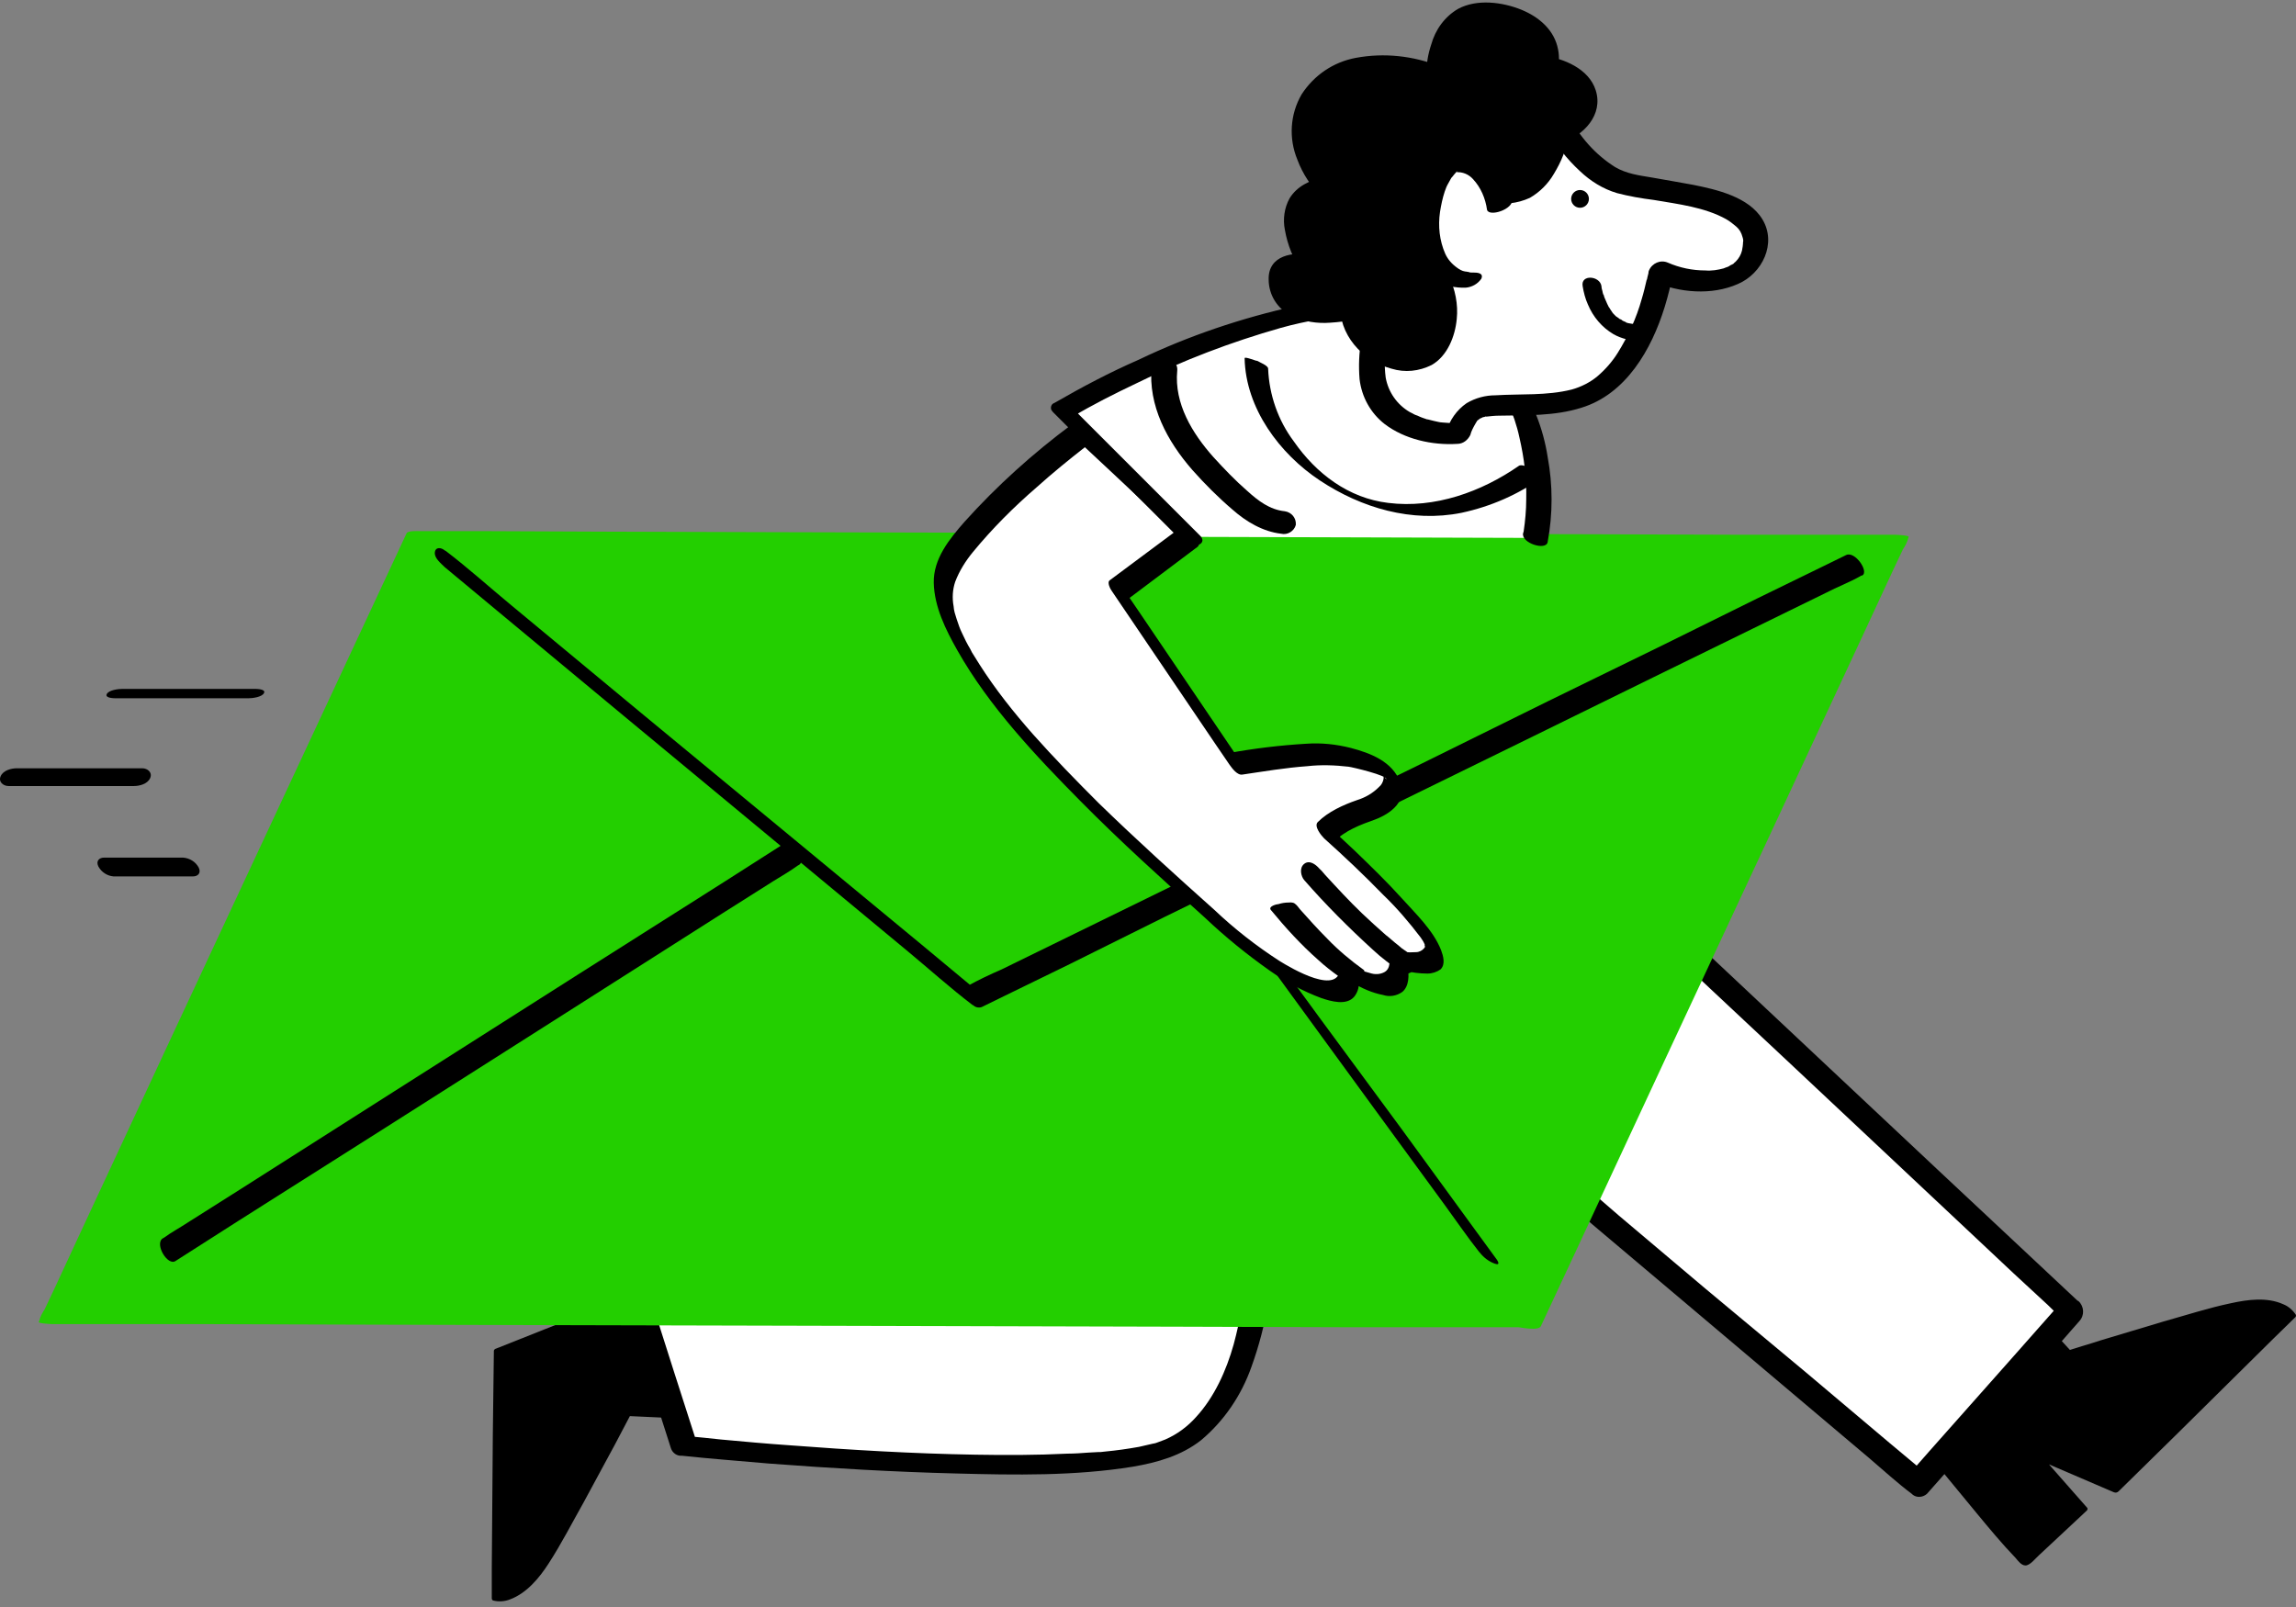 <svg width="200" height="140" viewBox="0 0 200 140" fill="none" xmlns="http://www.w3.org/2000/svg">
<rect x="0" y="0" width="200" height="140" fill="#808080" stroke="none"/>
<path d="M166.623 124.591C166.623 124.591 176.089 136.469 176.407 136.15C176.726 135.832 181.459 131.463 181.459 131.463L177.454 126.912L184.235 129.824L199.617 114.715C199.617 114.715 198.707 112.622 193.428 113.987C188.149 115.353 180.048 117.947 180.048 117.947L173.995 111.302L166.623 124.591Z" fill="black"/>
<path d="M166.395 124.728C168.307 127.14 170.264 129.506 172.221 131.873C173.313 133.193 174.405 134.512 175.588 135.741C175.77 135.969 176.089 136.378 176.407 136.378C176.817 136.424 177.363 135.696 177.636 135.468C179.001 134.194 180.412 132.874 181.777 131.6C181.823 131.554 181.868 131.463 181.823 131.372L177.818 126.821L177.363 127.094L184.144 130.007C184.28 130.052 184.417 130.052 184.553 129.916L189.741 124.819L198.024 116.627L199.935 114.761C199.981 114.716 200.027 114.625 199.981 114.534C199.708 114.124 199.344 113.806 198.889 113.624C197.478 112.987 195.794 113.214 194.338 113.533C192.381 113.942 190.424 114.579 188.467 115.125C186.647 115.672 184.827 116.218 183.006 116.764C182.05 117.082 181.049 117.355 180.094 117.674L180.412 117.719L174.314 111.075C174.132 110.984 173.95 111.03 173.813 111.166L167.26 122.907L166.35 124.546C166.213 124.819 166.759 124.864 166.851 124.637L173.313 112.941L174.223 111.303L173.722 111.394L179.821 118.038C179.912 118.129 180.048 118.084 180.139 118.084C182.415 117.355 184.736 116.627 187.011 115.99C188.877 115.444 190.743 114.898 192.654 114.397C194.338 113.942 196.204 113.442 197.933 113.897C198.434 114.033 199.116 114.306 199.344 114.807L199.389 114.625L194.201 119.722L185.919 127.913L184.007 129.779L184.417 129.688L177.636 126.776C177.5 126.73 176.999 126.821 177.227 127.049L181.231 131.6L181.277 131.372L177.909 134.512L176.908 135.422C176.726 135.604 176.407 135.787 176.271 136.014C176.134 136.242 176.544 135.969 176.544 136.014C176.544 136.06 176.453 135.969 176.407 135.923C176.271 135.787 176.134 135.65 175.998 135.513C173.495 132.874 171.31 130.007 169.035 127.185C168.307 126.321 167.624 125.41 166.896 124.546C166.759 124.318 166.213 124.5 166.395 124.728Z" fill="black"/>
<path d="M59.404 108.89C59.404 108.89 44.295 107.206 44.295 107.616C44.295 108.026 44.068 114.488 44.068 114.488L50.12 114.897L43.248 117.628L43.066 139.199C43.066 139.199 45.205 140.018 47.981 135.331C50.757 130.643 54.626 123.089 54.626 123.089L63.636 123.499L59.404 108.89Z" fill="black"/>
<path d="M59.54 108.663C56.491 108.344 53.487 108.026 50.483 107.707C48.754 107.525 47.025 107.343 45.295 107.298C44.931 107.252 44.567 107.252 44.203 107.389C43.839 107.616 44.021 108.481 44.021 108.845C43.976 110.711 43.885 112.622 43.839 114.488C43.839 114.625 43.93 114.67 44.067 114.716L50.119 115.125L50.074 114.761L43.202 117.492C43.157 117.492 43.02 117.583 43.02 117.674L42.929 124.955L42.838 136.605V139.245C42.838 139.336 42.883 139.382 42.929 139.427C43.429 139.564 43.976 139.518 44.431 139.336C45.887 138.79 46.979 137.47 47.798 136.196C48.891 134.512 49.846 132.646 50.847 130.871C51.758 129.188 52.668 127.504 53.578 125.82C54.033 124.955 54.488 124.091 54.943 123.226L54.67 123.362L63.681 123.772C63.772 123.772 64.045 123.681 63.999 123.499L60.313 110.665L59.813 108.845C59.722 108.572 59.176 108.708 59.267 108.936L62.907 121.77L63.408 123.59L63.727 123.317L54.716 122.907C54.579 122.907 54.488 122.953 54.397 123.044C53.35 125.092 52.258 127.14 51.12 129.188C50.21 130.826 49.3 132.464 48.39 134.102C47.48 135.695 46.524 137.47 44.977 138.517C44.613 138.79 44.158 138.972 43.703 139.017C43.611 139.017 43.429 138.972 43.339 139.017C43.248 139.063 43.202 138.972 43.248 139.017L43.339 139.199L43.429 131.918L43.52 120.268V117.628L43.339 117.81L50.21 115.08C50.483 114.989 50.392 114.716 50.165 114.716L44.112 114.306L44.34 114.534C44.385 112.986 44.431 111.439 44.476 109.937C44.476 109.482 44.522 109.027 44.522 108.617C44.567 108.344 44.567 108.071 44.567 107.753V107.662L44.431 107.798C44.431 107.798 44.476 107.798 44.522 107.798C44.704 107.798 44.931 107.798 45.113 107.798C48.709 107.889 52.349 108.39 55.944 108.754C57.082 108.891 58.174 108.982 59.312 109.118C59.585 109.118 59.904 108.709 59.54 108.663Z" fill="black"/>
<path d="M136.725 103.611L167.125 129.324L180.413 114.261L144.234 80.356L136.725 103.611Z" fill="white"/>
<path d="M136.178 104.522L139.182 107.07L146.463 113.214L155.246 120.632L162.846 127.049C164.075 128.095 165.258 129.188 166.533 130.143L166.578 130.189C166.942 130.507 167.488 130.462 167.852 130.143L172.358 125.046L179.503 116.946L181.141 115.08C181.596 114.579 181.55 113.806 181.05 113.35C181.004 113.35 181.004 113.305 180.959 113.305L177.364 109.937L168.717 101.837L158.295 92.052L149.285 83.588L146.281 80.812C145.826 80.356 145.371 79.901 144.87 79.492L144.825 79.446C144.415 79.128 143.778 79.173 143.46 79.583C143.368 79.674 143.323 79.81 143.277 79.901L140.729 87.775L136.679 100.289L135.768 103.157C135.359 104.431 137.316 105.341 137.771 103.976L140.319 96.103L144.37 83.588L145.28 80.721L143.733 81.221L147.328 84.589L155.974 92.689L166.396 102.474L175.407 110.939L178.41 113.715C178.865 114.17 179.321 114.625 179.821 115.034L179.867 115.08L179.685 113.305L175.179 118.402L168.034 126.457L166.396 128.323L167.67 128.277L164.621 125.729L157.34 119.585L148.602 112.304L141.002 105.887C139.773 104.84 138.59 103.748 137.316 102.792L137.27 102.747C136.861 102.428 136.224 102.474 135.905 102.883C135.905 102.929 135.86 102.929 135.86 102.974C135.541 103.521 135.723 104.158 136.178 104.522Z" fill="black"/>
<path d="M109.827 107.48C109.827 107.48 110.191 123.226 101.363 126.321C92.534 129.415 59.586 126.002 59.586 126.002L53.715 107.48H109.827Z" fill="white"/>
<path d="M108.69 107.707V107.753C108.69 107.935 108.69 107.616 108.69 107.707C108.69 107.935 108.69 108.162 108.69 108.344C108.69 109.072 108.644 109.801 108.599 110.529C108.417 112.759 108.053 114.943 107.461 117.127C106.824 119.403 105.777 121.724 104.184 123.453C103.456 124.272 102.546 124.955 101.499 125.41C101.272 125.501 100.999 125.592 100.771 125.683L100.498 125.774L100.635 125.729L100.407 125.774C99.997 125.865 99.588 125.956 99.224 126.047C98.223 126.229 97.221 126.366 96.266 126.457L95.856 126.502H95.674C95.72 126.502 95.902 126.502 95.674 126.502L94.809 126.548C94.218 126.593 93.581 126.639 92.989 126.639C90.304 126.775 87.619 126.775 84.934 126.73C79.518 126.639 74.148 126.32 68.778 125.911C66.776 125.774 64.819 125.592 62.817 125.41C61.861 125.319 60.86 125.183 59.904 125.137H59.768L60.723 125.774L58.721 119.539L55.535 109.528L54.807 107.252L53.533 108.299H102.728C105.003 108.299 107.279 108.344 109.554 108.299H109.645C110.146 108.299 110.829 108.026 110.92 107.48C111.011 106.934 110.419 106.615 109.964 106.615H60.723C58.448 106.615 56.172 106.569 53.897 106.615H53.806C53.351 106.615 52.35 107.025 52.532 107.662L54.534 113.896L57.72 123.908L58.448 126.184C58.584 126.593 58.994 126.866 59.404 126.821C61.952 127.094 64.455 127.276 67.004 127.504C72.419 127.913 77.835 128.232 83.296 128.368C88.393 128.505 93.626 128.596 98.678 127.777C100.817 127.413 102.91 126.821 104.639 125.456C106.642 123.772 108.144 121.542 109.008 119.084C110.328 115.444 110.965 111.575 110.92 107.662V107.252C110.92 106.706 110.055 106.569 109.645 106.615C109.099 106.706 108.69 107.161 108.69 107.707Z" fill="black"/>
<path d="M133.13 115.535L4.521 115.262L36.514 46.498L165.122 46.771L133.13 115.535Z" fill="#23CF00"/>
<path d="M133.128 115.353H129.669H120.295L106.505 115.307L89.621 115.262L71.099 115.216L52.486 115.171L35.056 115.125L20.402 115.08H9.799C8.115 115.08 6.431 115.034 4.793 115.08H4.565L5.703 115.262L8.889 108.435L16.489 91.961L25.727 72.165L33.737 54.962L36.376 49.274L37.195 47.545C37.377 47.226 37.514 46.907 37.65 46.589C37.65 46.543 37.696 46.498 37.696 46.498L36.558 46.68H40.017L49.392 46.725L63.181 46.771L80.065 46.816L98.587 46.862L117.2 46.907L134.63 46.953L149.284 46.998L159.887 47.044C161.571 47.044 163.255 47.09 164.893 47.044H165.121L163.983 46.862L160.797 53.688L153.152 70.072L143.914 89.913L135.904 107.116L133.265 112.804L132.445 114.488C132.263 114.761 132.081 115.08 131.99 115.444C131.99 115.489 131.945 115.535 131.945 115.58C131.945 115.535 133.993 116.035 134.22 115.535L137.406 108.709L145.051 92.28L154.29 72.484L162.299 55.281L164.939 49.593L165.758 47.863C165.94 47.59 166.122 47.272 166.213 46.907C166.213 46.862 166.259 46.816 166.259 46.771C166.304 46.634 165.121 46.589 165.121 46.589H161.662H152.287L138.498 46.543L121.614 46.498L103.092 46.452L84.479 46.407L67.049 46.361L52.395 46.316L41.792 46.27C40.108 46.27 38.469 46.27 36.786 46.27H36.558C36.331 46.27 35.557 46.225 35.42 46.452L32.235 53.279L24.589 69.662L15.351 89.458L7.341 106.661L4.702 112.349L3.883 114.079C3.701 114.352 3.519 114.67 3.428 115.034C3.428 115.08 3.382 115.125 3.382 115.171C3.337 115.307 4.52 115.353 4.52 115.353H7.979H17.353L31.143 115.398L48.072 115.444L66.594 115.489L85.207 115.535L102.637 115.58L117.291 115.626H127.895C129.578 115.626 131.262 115.626 132.9 115.626H133.128C133.265 115.626 134.266 115.626 134.266 115.444C134.266 115.262 133.174 115.353 133.128 115.353Z" fill="#23CF00"/>
<path d="M38.742 49.41L43.339 53.233L54.352 62.38L67.64 73.393L79.109 82.905C80.974 84.452 82.795 86.09 84.706 87.547L84.797 87.592C84.979 87.774 85.298 87.82 85.525 87.729L87.573 86.727L93.171 83.997L101.408 79.901L111.465 74.986L122.479 69.571L133.628 64.109L144.004 59.013L152.742 54.735L159.068 51.64C160.023 51.139 161.116 50.73 162.071 50.184C162.117 50.138 162.162 50.138 162.208 50.138C162.845 49.82 161.571 47.954 160.797 48.363L158.749 49.365L153.152 52.095L144.96 56.145L134.902 61.06L123.844 66.522L112.694 71.983L102.318 77.079L93.58 81.357L87.255 84.452C86.208 84.907 85.252 85.362 84.251 85.908C84.206 85.954 84.16 85.954 84.115 85.954L84.843 86.09L80.246 82.268L69.233 73.166L55.899 62.153L44.431 52.641C42.565 51.094 40.745 49.456 38.833 47.999L38.742 47.954C38.424 47.681 37.923 47.635 37.877 48.136C37.832 48.636 38.424 49.092 38.742 49.41Z" fill="black"/>
<path d="M15.306 109.846L20.721 106.387L33.646 98.196L49.392 88.184L62.908 79.582L67.368 76.761C68.096 76.306 68.824 75.896 69.507 75.396L69.598 75.35C70.326 74.895 69.143 72.938 68.46 73.393L63.045 76.852L50.12 85.044L34.374 95.056L20.858 103.657L16.398 106.478C15.716 106.933 14.942 107.343 14.259 107.844C14.214 107.844 14.214 107.889 14.168 107.889C13.44 108.39 14.623 110.347 15.306 109.846Z" fill="black"/>
<path d="M104.231 75.35L106.689 78.718L112.559 86.773L119.659 96.512L125.848 104.977C126.849 106.342 127.805 107.753 128.851 109.073L128.897 109.118C129.215 109.528 129.671 109.892 130.171 110.074C130.535 110.21 130.626 110.119 130.399 109.755L127.941 106.387L122.071 98.332L114.926 88.639L108.736 80.174C107.735 78.809 106.78 77.398 105.733 76.079L105.687 76.033C105.369 75.624 104.914 75.259 104.413 75.077C104.049 74.895 103.958 74.986 104.231 75.35Z" fill="black"/>
<path d="M94.081 37.851C94.081 37.851 82.977 46.316 82.249 50.411C80.793 58.649 102.683 77.125 106.733 80.811C110.783 84.498 117.746 88.684 117.564 84.725C117.564 84.725 122.479 87.729 121.842 83.633C121.842 83.633 126.893 85.044 124.163 81.358C121.523 77.853 115.516 72.483 115.516 72.483C115.516 72.483 116.563 71.391 119.02 70.572C121.478 69.753 122.57 67.659 119.43 66.522C116.29 65.384 114.242 65.566 107.643 66.567L97.404 51.458L103.638 46.771L94.081 37.851Z" fill="white"/>
<path d="M93.353 36.987C89.986 39.489 86.846 42.311 84.024 45.451C82.704 46.953 81.293 48.682 81.339 50.776C81.385 52.869 82.386 54.871 83.387 56.646C86.163 61.561 90.213 65.839 94.127 69.799C97.586 73.303 101.272 76.625 104.958 79.947C106.733 81.631 108.644 83.178 110.647 84.589C112.012 85.545 113.514 86.364 115.107 86.955C115.926 87.228 117.291 87.638 117.974 86.819C118.292 86.409 118.429 85.909 118.338 85.362L117.792 85.59C118.611 86.091 119.521 86.5 120.477 86.682C121.023 86.864 121.66 86.773 122.16 86.409C122.752 85.909 122.752 84.953 122.616 84.225L122.251 84.543C122.934 84.725 123.662 84.816 124.345 84.816C124.754 84.816 125.164 84.68 125.483 84.452C125.938 83.997 125.71 83.269 125.528 82.769C124.845 81.039 123.298 79.583 122.069 78.218C120.841 76.852 119.43 75.487 118.065 74.167C117.291 73.439 116.472 72.665 115.653 71.937L116.199 73.348C117.154 72.347 118.52 71.846 119.794 71.391C121.114 70.891 122.616 69.799 121.978 68.16C121.296 66.34 119.384 65.612 117.655 65.157C116.381 64.838 115.107 64.701 113.787 64.793C111.511 64.929 109.236 65.202 107.006 65.612L108.144 66.476L99.178 53.233L97.904 51.367L98.086 52.323L104.321 47.636C104.731 47.317 103.957 46.407 103.775 46.225L95.401 38.397L94.218 37.305C94.036 37.123 93.49 36.668 93.262 37.078C93.035 37.487 93.672 38.17 93.899 38.397L102.273 46.225L103.456 47.317L102.91 45.906L96.675 50.548C96.402 50.73 96.721 51.322 96.858 51.504L105.823 64.747L107.097 66.613C107.325 66.931 107.78 67.569 108.235 67.478C110.101 67.204 111.966 66.886 113.878 66.749C115.061 66.613 116.29 66.658 117.473 66.795C117.837 66.84 120.886 67.569 120.75 67.887C120.75 67.887 120.477 67.569 120.522 67.569C120.522 67.66 120.522 67.751 120.522 67.842C120.477 68.115 120.34 68.388 120.113 68.57C119.566 69.116 118.929 69.48 118.201 69.707C117.018 70.117 115.698 70.709 114.788 71.619C114.424 71.983 115.107 72.802 115.334 73.03C117.109 74.622 118.838 76.261 120.477 77.945C121.66 79.082 122.752 80.356 123.753 81.676C123.89 81.858 124.026 82.086 124.117 82.313C124.072 82.222 124.117 82.496 124.117 82.404C124.117 82.496 124.163 82.45 124.072 82.587C123.89 82.814 123.617 82.951 123.344 82.951C122.661 82.996 121.978 82.951 121.341 82.723C121.114 82.677 120.932 82.769 120.977 83.042C121.068 83.588 121.159 84.361 120.613 84.68C120.204 84.907 119.748 84.907 119.339 84.771C118.611 84.589 117.928 84.316 117.291 83.906C117.018 83.77 116.699 83.77 116.745 84.134C116.836 86.955 112.422 84.316 111.466 83.724C109.418 82.404 107.507 80.903 105.777 79.264C102.364 76.215 98.996 73.166 95.72 69.981C93.717 67.978 91.806 66.021 89.986 63.973C88.302 62.062 86.709 60.06 85.344 57.921C85.207 57.693 85.025 57.42 84.889 57.193L84.661 56.828L84.57 56.646C84.479 56.464 84.57 56.646 84.525 56.555C84.251 56.1 84.024 55.645 83.796 55.145C83.614 54.781 83.478 54.371 83.341 53.961C83.296 53.779 83.205 53.552 83.159 53.37C83.114 53.188 83.068 52.96 83.068 52.824C82.932 52.096 82.977 51.367 83.205 50.685C83.569 49.729 84.115 48.864 84.752 48.091C86.436 46.043 88.302 44.177 90.304 42.448C91.669 41.219 93.126 40.036 94.582 38.898L94.81 38.716C95.31 38.306 93.899 36.532 93.353 36.987Z" fill="black"/>
<path d="M110.692 79.264C111.966 80.811 113.332 82.313 114.833 83.633C115.425 84.179 116.017 84.634 116.654 85.089C117.018 85.317 117.7 85.18 118.064 85.044C118.155 84.998 119.066 84.725 118.793 84.498C117.655 83.678 116.563 82.768 115.607 81.767C114.788 80.948 114.014 80.083 113.24 79.219C113.104 79.037 112.967 78.854 112.785 78.718C112.603 78.581 112.33 78.627 112.239 78.627C111.966 78.627 111.648 78.672 111.375 78.763C111.238 78.763 110.464 78.945 110.692 79.264Z" fill="black"/>
<path d="M113.605 76.67C115.471 78.809 117.474 80.812 119.567 82.723C120.341 83.451 121.205 84.088 122.07 84.68C122.389 84.907 122.844 84.862 123.071 84.543C123.117 84.498 123.162 84.407 123.208 84.316C123.299 83.724 123.026 83.178 122.525 82.905L122.07 82.587C121.979 82.496 122.115 82.632 122.115 82.632L122.024 82.541L121.751 82.313C121.387 82.04 121.069 81.722 120.705 81.449C120.022 80.857 119.339 80.22 118.657 79.583C117.519 78.491 116.472 77.353 115.426 76.215L115.153 75.897C115.016 75.76 114.88 75.578 115.107 75.851L114.925 75.669C114.607 75.305 114.06 74.895 113.605 75.26C113.15 75.624 113.332 76.352 113.605 76.67Z" fill="black"/>
<path d="M103.593 46.771L92.58 35.758C92.58 35.758 115.061 22.515 125.711 28.112C136.36 33.71 133.766 46.862 133.766 46.862" fill="white"/>
<path d="M104.504 46.634L94.811 36.941L93.446 35.575L93.355 36.349C95.175 35.257 97.086 34.301 98.998 33.391C103.048 31.389 107.235 29.796 111.558 28.567C113.834 27.93 116.155 27.566 118.476 27.384C119.522 27.338 120.523 27.338 121.57 27.475C122.435 27.566 123.3 27.748 124.119 28.067C124.346 28.157 124.574 28.248 124.756 28.34C124.892 28.385 124.756 28.34 124.71 28.34L124.892 28.43L125.256 28.613C125.848 28.931 126.394 29.25 126.94 29.659C127.941 30.387 128.852 31.252 129.625 32.253C130.945 33.983 131.901 35.985 132.356 38.124C132.765 39.899 132.993 41.674 132.947 43.494C132.947 44.45 132.856 45.405 132.72 46.316L132.674 46.452C132.492 47.317 134.677 47.999 134.813 47.226C135.268 44.768 135.268 42.265 134.813 39.808C134.04 34.802 131.036 30.387 126.622 27.884C122.48 25.518 117.429 25.745 112.878 26.656C108.145 27.702 103.549 29.25 99.18 31.343C96.677 32.435 94.265 33.71 91.898 35.075L91.807 35.12C91.58 35.211 91.489 35.484 91.58 35.712C91.625 35.758 91.671 35.849 91.716 35.894L101.41 45.587L102.775 46.953C103.185 47.362 103.731 47.544 104.277 47.499C104.732 47.408 104.914 47.044 104.55 46.68L104.504 46.634Z" fill="black"/>
<path d="M135.678 10.637C135.678 10.637 138.135 15.324 141.867 16.098C145.599 16.871 153.017 17.235 152.926 21.058C152.835 24.881 147.601 25.017 144.643 23.698C144.643 23.698 143.187 33.528 136.861 34.802C130.535 36.076 128.26 33.846 126.94 37.715C126.94 37.715 118.521 38.215 119.522 30.615C119.704 29.432 120.068 19.101 129.898 16.598C129.898 16.598 135.405 15.506 135.678 10.637Z" fill="white"/>
<path d="M134.721 11.183C135.494 12.594 136.45 13.822 137.633 14.915C138.543 15.779 139.635 16.462 140.864 16.826C141.911 17.099 142.958 17.281 144.05 17.418C146.189 17.782 148.51 18.055 150.376 19.102C150.694 19.284 150.967 19.511 151.24 19.739C151.513 19.966 151.695 20.285 151.786 20.649C151.832 20.785 151.877 20.967 151.832 21.104C151.832 21.331 151.786 21.605 151.741 21.832C151.65 22.196 151.468 22.515 151.195 22.788C151.149 22.833 150.922 23.015 151.058 22.924C150.967 23.015 150.831 23.061 150.74 23.106L150.603 23.197C150.285 23.334 150.694 23.152 150.512 23.243C150.376 23.288 150.239 23.334 150.148 23.379C149.647 23.516 149.101 23.607 148.555 23.561C147.417 23.561 146.325 23.334 145.279 22.879C144.641 22.606 143.913 22.924 143.64 23.561C143.595 23.652 143.595 23.698 143.595 23.789L143.549 23.971C143.549 24.017 143.504 24.108 143.504 24.153C143.504 24.198 143.413 24.608 143.458 24.29C143.322 24.881 143.185 25.473 143.003 26.064C142.548 27.703 141.82 29.296 140.91 30.752C140.455 31.48 139.863 32.163 139.18 32.754C138.543 33.3 137.724 33.71 136.905 33.937C134.721 34.483 132.491 34.301 130.261 34.438C129.396 34.438 128.531 34.666 127.758 35.121C126.893 35.712 126.256 36.622 125.983 37.624L127.121 36.85C126.984 36.85 126.847 36.85 126.665 36.85H126.301C126.711 36.85 126.347 36.85 126.256 36.85C126.028 36.85 125.801 36.804 125.619 36.804C125.437 36.804 125.118 36.713 124.891 36.668L124.527 36.577L124.344 36.531C124.572 36.577 124.344 36.531 124.299 36.531C124.026 36.44 123.753 36.349 123.48 36.213C123.343 36.167 123.207 36.122 123.07 36.031L122.888 35.94C122.706 35.849 122.979 35.985 122.797 35.894C121.705 35.257 120.931 34.165 120.704 32.891C120.567 31.844 120.613 30.797 120.795 29.751C120.84 29.296 120.886 28.886 120.977 28.431L121.022 28.067C121.022 27.976 121.068 27.93 121.068 27.839C121.022 28.021 121.068 27.839 121.068 27.794C121.113 27.521 121.204 27.202 121.295 26.884C121.659 25.564 122.16 24.244 122.843 23.061C124.435 20.239 127.166 18.237 130.306 17.509C133.628 16.689 136.632 14.232 136.859 10.637C136.95 9.363 134.675 9.636 134.629 10.773C134.584 11.638 134.311 12.503 133.81 13.231C133.628 13.504 133.401 13.777 133.173 14.005C133.037 14.141 132.855 14.278 132.718 14.414L132.491 14.596C132.309 14.733 132.536 14.551 132.354 14.687C132.081 14.869 131.762 15.051 131.444 15.188C131.307 15.233 131.171 15.324 131.034 15.37L130.807 15.461C130.443 15.597 130.124 15.688 129.76 15.779C126.165 16.644 123.025 18.919 121.068 22.06C119.703 24.381 118.838 26.974 118.565 29.66C118.383 30.752 118.337 31.89 118.428 33.027C118.61 34.575 119.384 35.985 120.613 36.941C122.342 38.261 124.754 38.807 126.938 38.67C127.439 38.67 127.849 38.352 128.076 37.897C128.167 37.533 128.349 37.214 128.531 36.895C128.577 36.804 128.622 36.759 128.668 36.668C128.85 36.44 128.486 36.804 128.713 36.622L128.895 36.486C129.032 36.395 128.713 36.531 128.986 36.44L129.168 36.349C128.895 36.486 129.077 36.395 129.168 36.349L129.396 36.304C129.123 36.349 129.669 36.213 129.396 36.304C129.806 36.258 130.215 36.213 130.579 36.213C132.946 36.167 135.403 36.258 137.724 35.53C141.638 34.347 143.868 30.433 145.006 26.747C145.324 25.7 145.597 24.654 145.734 23.607L144.004 24.517C146.28 25.518 149.101 25.746 151.377 24.745C153.516 23.834 154.79 21.195 153.516 19.102C152.332 17.145 149.511 16.508 147.463 16.098C146.28 15.87 145.097 15.688 143.868 15.461C142.776 15.279 141.683 15.142 140.682 14.551C138.953 13.458 137.588 11.911 136.632 10.045C136.131 9.09 134.083 10.045 134.721 11.183Z" fill="black"/>
<path d="M117.791 26.702C117.791 26.702 112.603 28.021 111.784 25.2C110.965 22.378 114.287 23.106 114.287 23.106C114.287 23.106 110.51 17.327 115.835 16.326C115.835 16.326 111.511 11.957 115.015 7.906C118.52 3.856 125.391 6.587 125.391 6.587C125.391 6.587 125.3 0.352 130.67 1.217C136.04 2.081 134.675 5.813 134.675 5.813C134.675 5.813 138.088 6.314 138.179 8.452C138.27 10.591 135.631 11.411 135.631 11.411C135.631 11.411 134.584 17.554 129.897 16.599L125.255 24.244C126.165 26.064 126.074 28.203 125.027 29.933C123.298 32.845 117.518 30.706 117.791 26.702Z" fill="black"/>
<path d="M117.382 25.7C117.2 25.746 117.018 25.791 116.791 25.837C116.427 25.882 115.835 25.973 115.653 25.973C115.107 26.019 114.561 25.973 114.06 25.928C113.878 25.882 113.696 25.837 113.514 25.791C113.469 25.791 113.378 25.746 113.332 25.746C113.423 25.791 113.423 25.791 113.332 25.746C113.287 25.7 112.968 25.473 113.15 25.655C113.104 25.609 112.786 25.336 113.013 25.518C112.968 25.473 112.922 25.427 112.922 25.336C112.968 25.427 112.968 25.427 112.922 25.336C112.831 25.109 112.786 24.881 112.74 24.654C112.74 24.426 112.877 24.244 113.059 24.198C113.15 24.153 113.15 24.153 113.059 24.198C113.104 24.198 113.15 24.153 113.196 24.153L113.514 24.107C113.696 24.062 113.378 24.107 113.651 24.107H113.878C114.015 24.107 114.197 24.153 114.333 24.153C114.606 24.198 114.288 24.153 114.288 24.153C115.198 24.335 115.698 23.516 115.198 22.742C115.152 22.697 115.107 22.606 115.061 22.515L115.016 22.424C114.925 22.242 115.152 22.651 115.061 22.469C114.97 22.287 114.925 22.242 114.879 22.105C114.743 21.832 114.606 21.559 114.515 21.24C114.47 21.058 114.379 20.922 114.333 20.74C114.242 20.512 114.379 20.876 114.333 20.649C114.288 20.558 114.288 20.467 114.242 20.33C114.197 20.148 114.197 19.966 114.151 19.784C114.106 19.648 114.106 19.511 114.151 19.42C114.151 19.102 114.242 18.828 114.379 18.555C114.424 18.419 114.515 18.328 114.606 18.237C114.697 18.1 114.834 18.009 114.97 17.918C115.38 17.645 115.881 17.463 116.381 17.418C117.291 17.236 117.018 16.234 116.563 15.734C116.518 15.688 116.381 15.506 116.518 15.688L116.472 15.643L116.245 15.37C116.063 15.142 115.926 14.96 115.79 14.733C115.653 14.505 115.516 14.277 115.38 14.05C114.652 12.73 114.606 11.137 115.289 9.772C116.108 8.361 117.473 7.36 119.066 7.042C119.794 6.905 120.522 6.814 121.205 6.86C121.524 6.86 121.842 6.905 122.206 6.951L122.661 6.996L123.071 7.042C123.845 7.178 124.618 7.406 125.392 7.679C125.847 7.861 126.53 7.588 126.53 7.042C126.53 6.495 126.575 5.995 126.712 5.494C126.712 5.403 126.757 5.312 126.757 5.176C126.712 5.358 126.803 5.039 126.803 4.994C126.894 4.766 126.985 4.493 127.076 4.266C127.258 3.81 127.531 3.401 127.895 3.082C128.031 2.9 128.213 2.809 128.395 2.673C128.623 2.536 128.851 2.445 129.124 2.4C129.852 2.263 130.625 2.263 131.308 2.445C131.718 2.536 132.082 2.673 132.446 2.809C132.719 2.9 132.946 3.082 133.174 3.264C133.265 3.355 133.356 3.446 133.447 3.537C133.265 3.355 133.492 3.628 133.538 3.719C133.72 3.901 133.492 3.628 133.583 3.81C133.629 3.947 133.674 4.038 133.72 4.175C133.674 3.947 133.766 4.311 133.72 4.175C133.72 4.22 133.72 4.311 133.766 4.357C133.811 4.402 133.811 4.584 133.811 4.675C133.811 4.584 133.811 4.63 133.811 4.766C133.811 4.857 133.811 4.948 133.811 5.039C133.811 5.13 133.811 5.176 133.766 5.267C133.72 5.358 133.72 5.54 133.766 5.358C133.811 5.176 133.766 5.358 133.766 5.403C133.492 6.177 134.175 6.86 134.903 6.996C134.949 6.996 135.085 7.042 134.903 6.996C134.721 6.951 135.04 7.042 135.085 7.042C135.404 7.133 135.677 7.224 135.995 7.315C135.995 7.315 136.314 7.451 136.132 7.36L136.36 7.451C136.451 7.497 136.86 7.77 136.724 7.633C136.815 7.679 136.86 7.724 136.951 7.815C136.997 7.861 137.042 7.906 137.088 7.906V7.861C137.27 8.088 137.224 7.952 137.27 8.225C137.27 8.134 137.27 8.452 137.27 8.543C137.27 8.771 137.179 8.953 137.088 9.181C136.906 9.454 136.633 9.681 136.36 9.818C136.086 10 135.813 10.182 135.495 10.318C135.404 10.364 135.267 10.409 135.176 10.455C135.085 10.5 135.404 10.364 135.222 10.455C134.903 10.546 134.63 10.819 134.585 11.137C134.585 11.228 134.539 11.274 134.539 11.365C134.539 11.456 134.448 11.729 134.539 11.456C134.494 11.592 134.494 11.684 134.448 11.82C134.266 12.457 133.993 13.094 133.675 13.686C132.946 14.96 131.672 15.961 130.034 15.688C129.624 15.552 129.169 15.734 128.942 16.098L124.709 23.015C124.482 23.379 124.163 23.743 124.254 24.198C124.3 24.426 124.391 24.608 124.482 24.836C124.618 25.2 124.755 25.609 124.8 26.019C124.982 27.202 124.709 28.704 123.89 29.614C123.389 30.115 122.707 30.342 122.024 30.251C121.16 30.206 120.386 29.842 119.749 29.296C119.476 29.022 119.248 28.749 119.066 28.385C118.884 27.976 118.793 27.475 118.793 27.02C118.793 26.428 118.429 25.882 117.883 25.746C117.473 25.564 116.973 25.791 116.791 26.201C116.745 26.246 116.745 26.337 116.745 26.383C116.563 29.113 118.657 31.434 121.205 32.117C122.388 32.481 123.617 32.345 124.709 31.798C126.075 31.025 126.757 29.296 126.894 27.794C127.03 26.519 126.757 25.2 126.211 24.062V24.836L130.853 17.19L129.761 17.6C130.944 17.873 132.173 17.736 133.265 17.236C134.13 16.735 134.858 16.007 135.358 15.142C135.995 14.095 136.451 13.003 136.633 11.774L135.995 12.457C137.952 11.82 139.682 10 138.999 7.861C138.407 5.995 136.223 5.085 134.448 4.857L135.586 6.45C135.813 5.767 135.859 4.994 135.722 4.311C135.404 2.627 134.084 1.49 132.537 0.852C130.853 0.17 128.669 -0.103 127.03 0.761C125.847 1.444 125.028 2.582 124.664 3.901C124.391 4.721 124.254 5.54 124.254 6.404L125.392 5.767C123.071 4.857 120.568 4.584 118.11 5.039C116.154 5.403 114.47 6.541 113.378 8.225C112.376 9.954 112.24 12.048 113.013 13.913C113.469 15.142 114.197 16.234 115.107 17.145L115.289 15.461C114.106 15.688 112.968 16.234 112.331 17.281C111.876 18.1 111.739 19.102 111.921 20.012C112.149 21.331 112.649 22.56 113.378 23.652L114.288 22.242C112.649 21.878 110.465 22.242 110.51 24.335C110.51 25.7 111.284 26.929 112.513 27.521C113.56 28.021 114.743 28.203 115.881 28.112C116.609 28.067 117.382 27.976 118.11 27.794C119.521 27.384 118.52 25.427 117.382 25.7Z" fill="black"/>
<path d="M130.671 17.782C130.671 17.782 129.989 13.549 126.985 14.368C123.981 15.188 122.707 24.608 128.077 24.426" fill="white"/>
<path d="M131.717 17.372C131.58 16.325 131.125 15.37 130.397 14.55C129.123 13.185 126.848 13.458 125.482 14.55C124.345 15.46 123.753 16.917 123.434 18.282C123.07 19.738 123.161 21.24 123.662 22.651C124.345 24.38 125.892 25.108 127.667 25.063C128.213 25.017 128.713 24.744 129.032 24.289C129.259 23.789 128.713 23.743 128.349 23.743C128.531 23.743 128.213 23.743 128.213 23.743C128.122 23.743 128.031 23.743 127.94 23.698C127.849 23.698 127.758 23.652 127.621 23.652C127.348 23.607 127.121 23.47 126.939 23.334C126.483 23.015 126.119 22.605 125.892 22.105C125.391 20.967 125.255 19.693 125.437 18.464C125.528 17.872 125.664 17.235 125.846 16.689C125.937 16.416 126.028 16.189 126.165 15.961C126.256 15.825 126.301 15.688 126.392 15.552C126.438 15.506 126.438 15.46 126.483 15.415C126.392 15.552 126.574 15.324 126.574 15.324C126.574 15.324 126.711 15.142 126.802 15.051C126.665 15.188 126.984 14.869 126.802 15.051C126.848 15.005 126.847 15.005 126.893 14.96C127.121 14.914 126.665 15.097 126.848 14.96C126.893 14.914 127.075 14.869 126.848 14.96C126.62 15.051 126.847 14.96 126.893 14.96C126.392 15.142 126.984 14.96 126.848 15.005C127.394 14.96 127.94 15.188 128.304 15.597C128.986 16.325 129.396 17.281 129.533 18.282C129.715 18.919 131.853 18.237 131.717 17.372Z" fill="black"/>
<path d="M137.861 24.927C137.952 25.473 138.089 26.019 138.316 26.519C138.772 27.612 139.545 28.522 140.546 29.113C141.275 29.523 142.094 29.705 142.958 29.705C143.322 29.751 143.641 29.432 143.641 29.113C143.641 29.068 143.641 29.022 143.641 28.977C143.55 28.567 143.14 28.249 142.685 28.249H142.412H142.321C142.185 28.249 142.367 28.249 142.367 28.249C142.23 28.203 142.048 28.203 141.866 28.158L141.684 28.112L141.593 28.067C141.502 28.021 141.821 28.158 141.639 28.067C141.457 27.976 141.366 27.976 141.275 27.885C141.184 27.794 141.184 27.839 141.093 27.794C141.002 27.748 141.275 27.93 141.093 27.794C140.911 27.657 140.865 27.612 140.774 27.566L140.637 27.43C140.501 27.293 140.774 27.566 140.637 27.43C140.501 27.293 140.455 27.248 140.41 27.157C140.364 27.066 140.273 26.974 140.228 26.884C140.182 26.838 140.182 26.793 140.137 26.747C140.182 26.838 140.319 26.929 140.137 26.747C140.046 26.565 139.955 26.383 139.864 26.155C139.773 25.973 139.727 25.837 139.682 25.655C139.636 25.564 139.727 25.882 139.682 25.7L139.636 25.609C139.636 25.518 139.591 25.473 139.591 25.382C139.545 25.245 139.5 25.063 139.5 24.927C139.363 24.016 137.679 23.88 137.861 24.927Z" fill="black"/>
<path d="M137.633 18.101C138.06 18.101 138.407 17.754 138.407 17.327C138.407 16.9 138.06 16.553 137.633 16.553C137.206 16.553 136.859 16.9 136.859 17.327C136.859 17.754 137.206 18.101 137.633 18.101Z" fill="black"/>
<path d="M9.89 76.352H16.807C17.262 76.352 17.535 76.033 17.308 75.578C17.035 75.077 16.534 74.759 15.943 74.713H9.071C8.616 74.713 8.343 75.032 8.57 75.487C8.843 75.988 9.344 76.306 9.89 76.352Z" fill="black"/>
<path d="M0.743 68.478H11.665C12.166 68.478 12.848 68.296 13.076 67.796C13.304 67.295 12.848 66.931 12.393 66.931H1.471C0.971 66.931 0.288 67.113 0.061 67.614C-0.167 68.114 0.288 68.478 0.743 68.478Z" fill="black"/>
<path d="M10.118 60.833H21.631C21.95 60.833 22.815 60.742 22.997 60.378C23.179 60.014 22.314 60.014 22.132 60.014H10.664C10.345 60.014 9.481 60.105 9.299 60.469C9.116 60.833 9.981 60.833 10.118 60.833Z" fill="black"/>
<path d="M108.416 31.207C108.507 35.576 111.465 39.535 114.969 41.856C118.61 44.268 122.979 45.542 127.302 44.677C129.851 44.131 132.263 43.085 134.402 41.537C134.538 41.446 133.537 40.9 133.446 40.855C133.218 40.764 132.581 40.4 132.308 40.582C129.032 42.857 124.981 44.313 120.931 43.813C117.472 43.403 114.651 41.264 112.694 38.443C111.329 36.622 110.555 34.392 110.464 32.117C110.464 31.844 109.736 31.571 109.508 31.434C109.463 31.48 108.416 31.025 108.416 31.207Z" fill="black"/>
<path d="M100.316 31.935C99.998 35.348 101.681 38.443 103.866 40.946C104.958 42.175 106.141 43.358 107.37 44.404C108.553 45.451 110.01 46.316 111.602 46.498C112.148 46.634 112.74 46.27 112.877 45.724C112.922 45.133 112.513 44.632 111.921 44.541C110.601 44.404 109.6 43.631 108.644 42.766C107.598 41.856 106.642 40.855 105.686 39.808C103.866 37.76 102.273 35.166 102.546 32.299C102.683 31.025 100.453 30.661 100.316 31.935Z" fill="black"/>
</svg>
